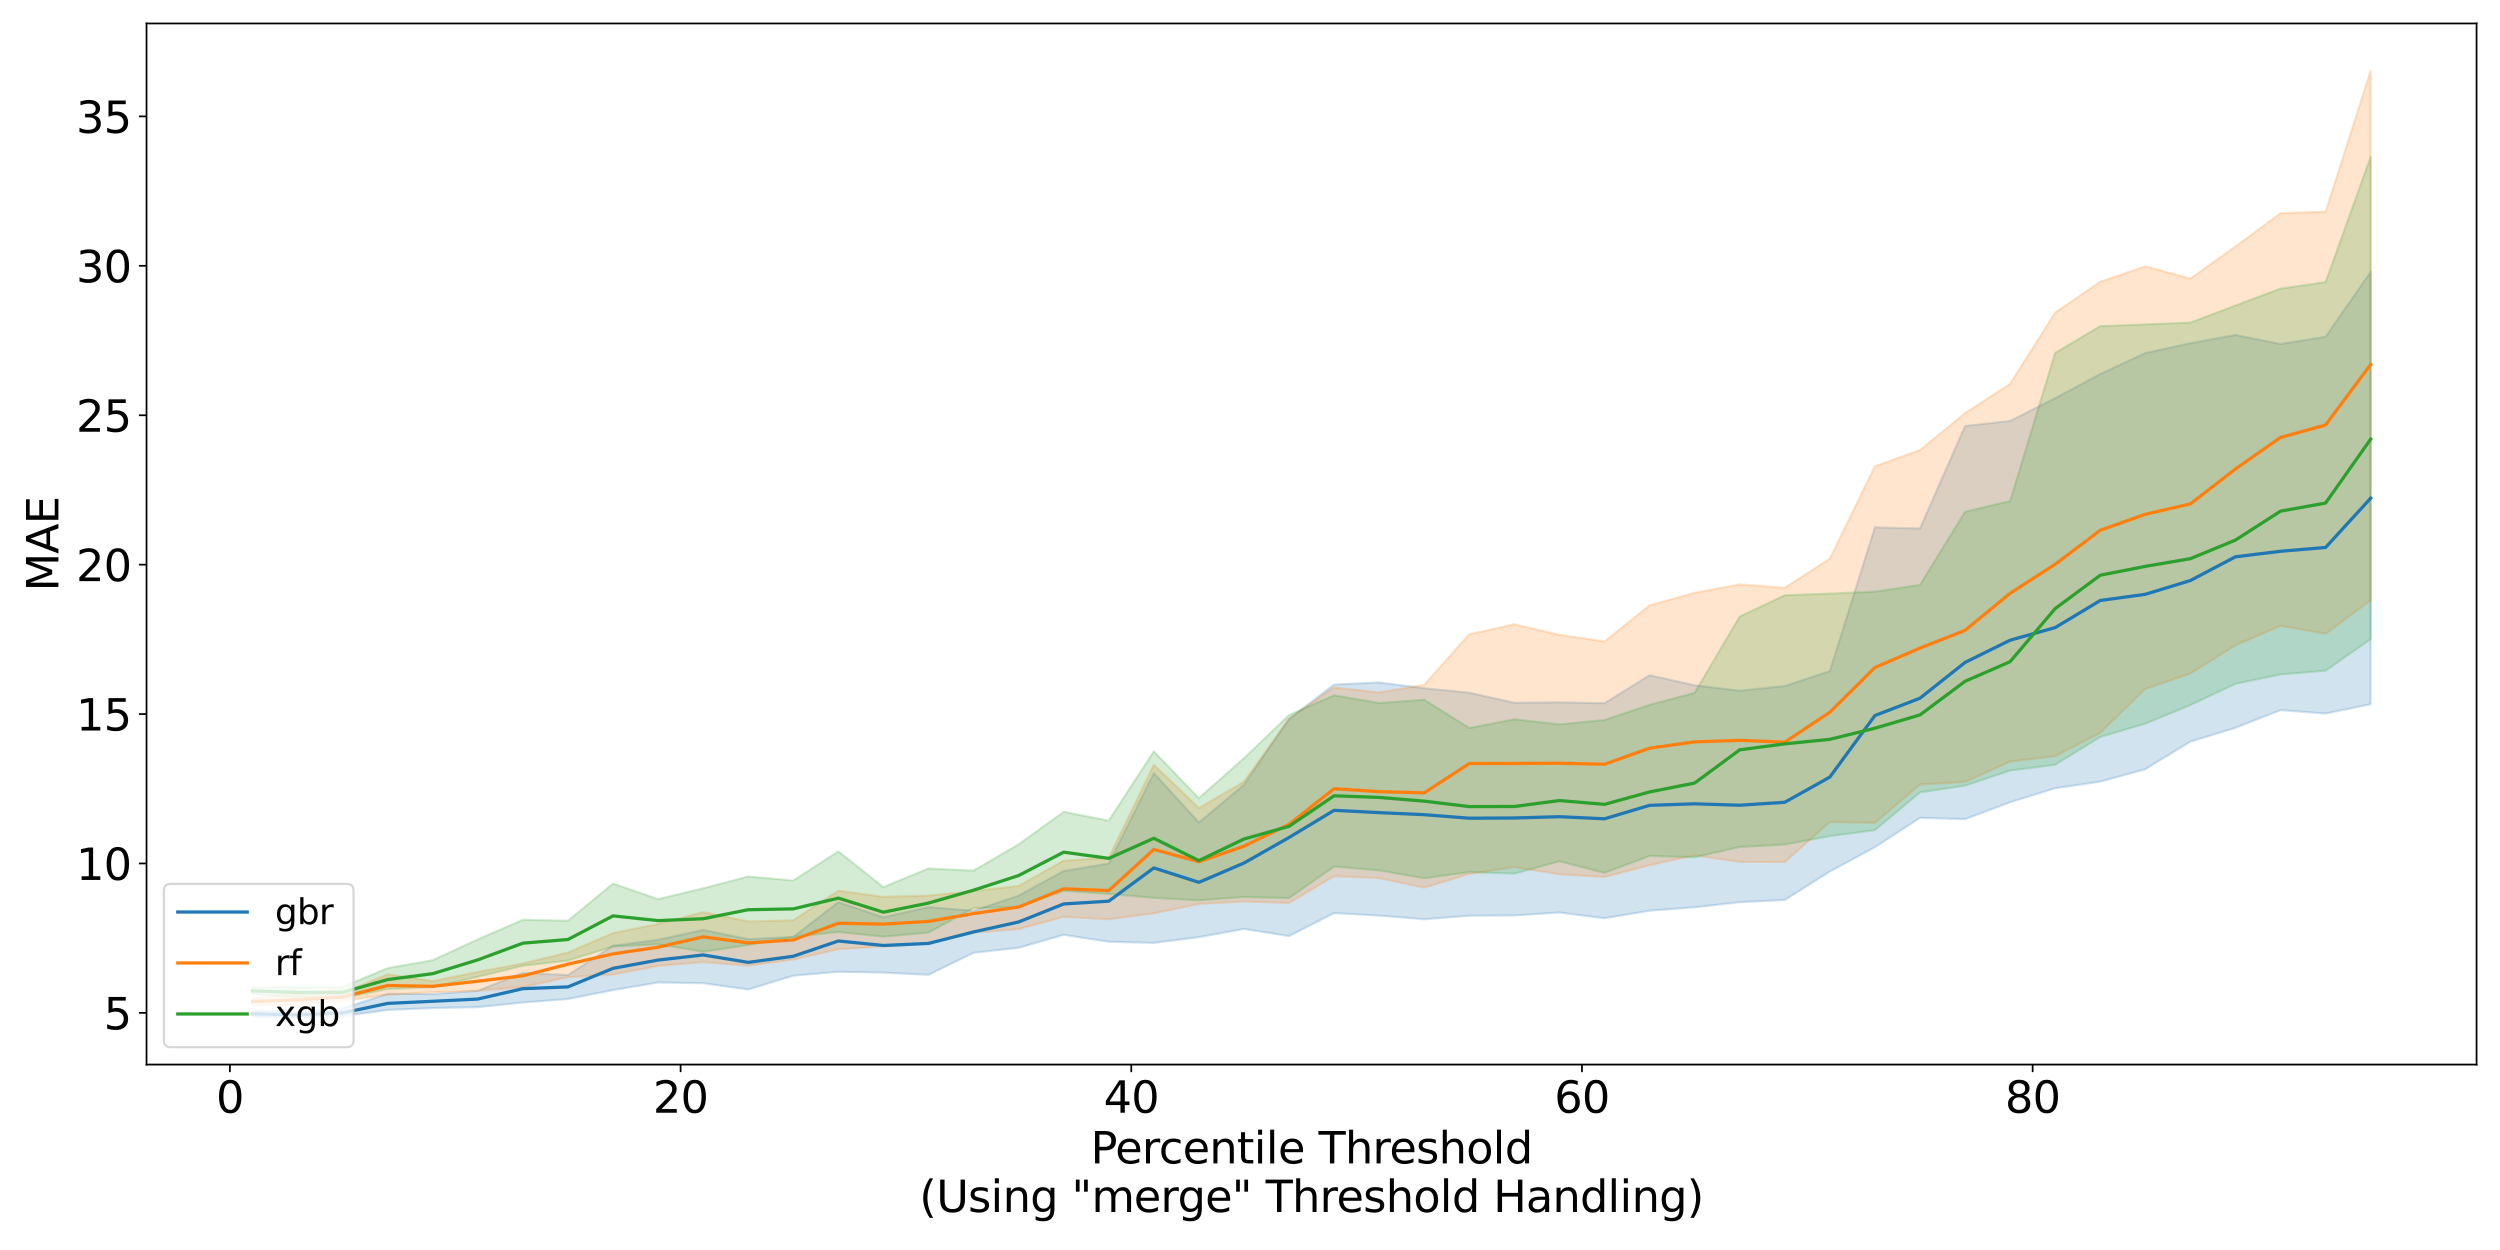 <?xml version="1.0" encoding="utf-8" standalone="no"?>
<!DOCTYPE svg PUBLIC "-//W3C//DTD SVG 1.1//EN"
  "http://www.w3.org/Graphics/SVG/1.1/DTD/svg11.dtd">
<svg xmlns:xlink="http://www.w3.org/1999/xlink" width="1152pt" height="576pt" viewBox="0 0 1152 576" xmlns="http://www.w3.org/2000/svg" version="1.1">
 <defs>
  <style type="text/css">*{stroke-linejoin: round; stroke-linecap: butt}</style>
 </defs>
 <g id="figure_1">
  <g id="patch_1">
   <path d="M 0 576 
L 1152 576 
L 1152 0 
L 0 0 
z
" style="fill: #ffffff"/>
  </g>
  <g id="axes_1">
   <g id="patch_2">
    <path d="M 67.52 490.552 
L 1141.2 490.552 
L 1141.2 10.8 
L 67.52 10.8 
z
" style="fill: #ffffff"/>
   </g>
   <g id="PolyCollection_1">
    <defs>
     <path id="m7e7e464f3b" d="M 116.324 -110.336 
L 116.324 -107.37 
L 137.091 -107.255 
L 157.859 -107.768 
L 178.626 -110.607 
L 199.394 -111.495 
L 220.161 -111.912 
L 240.929 -114.046 
L 261.696 -115.66 
L 282.464 -119.756 
L 303.231 -123.279 
L 323.999 -122.93 
L 344.766 -120.041 
L 365.534 -126.379 
L 386.301 -128.212 
L 407.069 -127.812 
L 427.836 -126.796 
L 448.604 -136.958 
L 469.371 -139.257 
L 490.139 -145.224 
L 510.906 -142.054 
L 531.674 -141.509 
L 552.441 -144.153 
L 573.209 -147.945 
L 593.976 -144.65 
L 614.744 -155.262 
L 635.511 -154.095 
L 656.279 -152.396 
L 677.046 -154.049 
L 697.814 -154.153 
L 718.581 -155.523 
L 739.349 -152.861 
L 760.116 -156.343 
L 780.884 -157.94 
L 801.651 -160.27 
L 822.419 -161.299 
L 843.186 -174.396 
L 863.954 -185.607 
L 884.721 -199.136 
L 905.489 -198.54 
L 926.256 -206.337 
L 947.024 -212.783 
L 967.791 -215.817 
L 988.559 -221.559 
L 1009.326 -234.264 
L 1030.094 -240.623 
L 1050.861 -248.782 
L 1071.629 -247.198 
L 1092.396 -251.509 
L 1092.396 -450.745 
L 1092.396 -450.745 
L 1071.629 -420.853 
L 1050.861 -417.497 
L 1030.094 -421.651 
L 1009.326 -417.878 
L 988.559 -413.337 
L 967.791 -403.663 
L 947.024 -392.546 
L 926.256 -382.043 
L 905.489 -379.7 
L 884.721 -332.48 
L 863.954 -332.983 
L 843.186 -266.785 
L 822.419 -259.896 
L 801.651 -257.729 
L 780.884 -260.215 
L 760.116 -264.839 
L 739.349 -251.96 
L 718.581 -252.349 
L 697.814 -252.154 
L 677.046 -256.792 
L 656.279 -258.877 
L 635.511 -261.519 
L 614.744 -260.552 
L 593.976 -244.705 
L 573.209 -214.362 
L 552.441 -197.031 
L 531.674 -219.803 
L 510.906 -178.085 
L 490.139 -174.67 
L 469.371 -163.312 
L 448.604 -156.312 
L 427.836 -158.022 
L 407.069 -153.321 
L 386.301 -160.257 
L 365.534 -144.287 
L 344.766 -143.277 
L 323.999 -147.517 
L 303.231 -142.963 
L 282.464 -140.216 
L 261.696 -126.688 
L 240.929 -127.728 
L 220.161 -119.442 
L 199.394 -117.918 
L 178.626 -118.067 
L 157.859 -111.26 
L 137.091 -109.626 
L 116.324 -110.336 
z
" style="stroke: #1f77b4; stroke-opacity: 0.2"/>
    </defs>
    <g clip-path="url(#p224169be4b)">
     <use xlink:href="#m7e7e464f3b" x="0" y="576" style="fill: #1f77b4; fill-opacity: 0.2; stroke: #1f77b4; stroke-opacity: 0.2"/>
    </g>
   </g>
   <g id="PolyCollection_2">
    <defs>
     <path id="ma7b0abc1fa" d="M 116.324 -115.895 
L 116.324 -112.847 
L 137.091 -113.059 
L 157.859 -114.788 
L 178.626 -117.631 
L 199.394 -118.782 
L 220.161 -119.423 
L 240.929 -121.133 
L 261.696 -125.694 
L 282.464 -126.913 
L 303.231 -130.902 
L 323.999 -132.639 
L 344.766 -130.986 
L 365.534 -133.837 
L 386.301 -138.602 
L 407.069 -139.83 
L 427.836 -141.324 
L 448.604 -146.165 
L 469.371 -147.846 
L 490.139 -153.516 
L 510.906 -152.375 
L 531.674 -155.151 
L 552.441 -159.434 
L 573.209 -160.578 
L 593.976 -159.876 
L 614.744 -172.244 
L 635.511 -171.34 
L 656.279 -166.969 
L 677.046 -173.287 
L 697.814 -176.415 
L 718.581 -173.119 
L 739.349 -171.881 
L 760.116 -177.344 
L 780.884 -181.83 
L 801.651 -178.868 
L 822.419 -178.747 
L 843.186 -197.25 
L 863.954 -196.823 
L 884.721 -214.51 
L 905.489 -215.696 
L 926.256 -225.08 
L 947.024 -227.56 
L 967.791 -238.341 
L 988.559 -258.505 
L 1009.326 -265.666 
L 1030.094 -278.612 
L 1050.861 -287.614 
L 1071.629 -283.937 
L 1092.396 -299.37 
L 1092.396 -543.393 
L 1092.396 -543.393 
L 1071.629 -478.445 
L 1050.861 -477.764 
L 1030.094 -462.398 
L 1009.326 -447.589 
L 988.559 -453.254 
L 967.791 -446.179 
L 947.024 -431.974 
L 926.256 -399.141 
L 905.489 -385.616 
L 884.721 -368.642 
L 863.954 -361.148 
L 843.186 -318.549 
L 822.419 -305.163 
L 801.651 -306.708 
L 780.884 -302.841 
L 760.116 -297.046 
L 739.349 -280.422 
L 718.581 -283.45 
L 697.814 -288.359 
L 677.046 -283.709 
L 656.279 -260.443 
L 635.511 -256.892 
L 614.744 -259.233 
L 593.976 -244.761 
L 573.209 -215.764 
L 552.441 -203.678 
L 531.674 -223.564 
L 510.906 -180.706 
L 490.139 -179.391 
L 469.371 -167.76 
L 448.604 -165.399 
L 427.836 -163.315 
L 407.069 -162.729 
L 386.301 -165.553 
L 365.534 -151.922 
L 344.766 -151.374 
L 323.999 -155.688 
L 303.231 -150.222 
L 282.464 -146.047 
L 261.696 -137.073 
L 240.929 -132.052 
L 220.161 -128.117 
L 199.394 -123.902 
L 178.626 -127.038 
L 157.859 -118.452 
L 137.091 -118.138 
L 116.324 -115.895 
z
" style="stroke: #ff7f0e; stroke-opacity: 0.2"/>
    </defs>
    <g clip-path="url(#p224169be4b)">
     <use xlink:href="#ma7b0abc1fa" x="0" y="576" style="fill: #ff7f0e; fill-opacity: 0.2; stroke: #ff7f0e; stroke-opacity: 0.2"/>
    </g>
   </g>
   <g id="PolyCollection_3">
    <defs>
     <path id="m2172e01739" d="M 116.324 -120.93 
L 116.324 -117.914 
L 137.091 -116.32 
L 157.859 -116.052 
L 178.626 -120.226 
L 199.394 -121.129 
L 220.161 -125.888 
L 240.929 -130.983 
L 261.696 -133.374 
L 282.464 -139.822 
L 303.231 -140.886 
L 323.999 -137.415 
L 344.766 -140.527 
L 365.534 -144.279 
L 386.301 -146.535 
L 407.069 -144.385 
L 427.836 -146.278 
L 448.604 -157.579 
L 469.371 -158.054 
L 490.139 -165.489 
L 510.906 -164.07 
L 531.674 -162.262 
L 552.441 -161.127 
L 573.209 -162.648 
L 593.976 -162.143 
L 614.744 -176.663 
L 635.511 -174.923 
L 656.279 -171.274 
L 677.046 -174.146 
L 697.814 -173.432 
L 718.581 -179.135 
L 739.349 -173.778 
L 760.116 -181.552 
L 780.884 -180.969 
L 801.651 -185.71 
L 822.419 -186.82 
L 843.186 -190.719 
L 863.954 -193.464 
L 884.721 -210.85 
L 905.489 -213.966 
L 926.256 -220.928 
L 947.024 -223.609 
L 967.791 -236.387 
L 988.559 -242.541 
L 1009.326 -251.097 
L 1030.094 -260.904 
L 1050.861 -265.213 
L 1071.629 -266.939 
L 1092.396 -281.496 
L 1092.396 -503.713 
L 1092.396 -503.713 
L 1071.629 -446.004 
L 1050.861 -443.012 
L 1030.094 -435.237 
L 1009.326 -427.339 
L 988.559 -426.495 
L 967.791 -425.713 
L 947.024 -413.403 
L 926.256 -345.137 
L 905.489 -340.186 
L 884.721 -306.505 
L 863.954 -303.352 
L 843.186 -302.476 
L 822.419 -301.706 
L 801.651 -291.9 
L 780.884 -256.744 
L 760.116 -251.216 
L 739.349 -244.234 
L 718.581 -242.205 
L 697.814 -244.551 
L 677.046 -240.522 
L 656.279 -253.554 
L 635.511 -252.042 
L 614.744 -255.626 
L 593.976 -246.506 
L 573.209 -226.611 
L 552.441 -208.217 
L 531.674 -229.754 
L 510.906 -197.842 
L 490.139 -201.902 
L 469.371 -186.92 
L 448.604 -174.815 
L 427.836 -175.806 
L 407.069 -167.208 
L 386.301 -183.681 
L 365.534 -170.254 
L 344.766 -172.109 
L 323.999 -166.648 
L 303.231 -161.678 
L 282.464 -168.848 
L 261.696 -151.706 
L 240.929 -152.174 
L 220.161 -143.134 
L 199.394 -133.56 
L 178.626 -129.909 
L 157.859 -121.155 
L 137.091 -121.267 
L 116.324 -120.93 
z
" style="stroke: #2ca02c; stroke-opacity: 0.2"/>
    </defs>
    <g clip-path="url(#p224169be4b)">
     <use xlink:href="#m2172e01739" x="0" y="576" style="fill: #2ca02c; fill-opacity: 0.2; stroke: #2ca02c; stroke-opacity: 0.2"/>
    </g>
   </g>
   <g id="matplotlib.axis_1">
    <g id="xtick_1">
     <g id="line2d_1">
      <defs>
       <path id="mec49c72d6a" d="M 0 0 
L 0 3.5 
" style="stroke: #000000; stroke-width: 0.8"/>
      </defs>
      <g>
       <use xlink:href="#mec49c72d6a" x="105.94" y="490.552" style="stroke: #000000; stroke-width: 0.8"/>
      </g>
     </g>
     <g id="text_1">
      <!-- 0 -->
      <g transform="translate(99.577 512.749) scale(0.2 -0.2)">
       <defs>
        <path id="DejaVuSans-30" d="M 2034 4250 
Q 1547 4250 1301 3770 
Q 1056 3291 1056 2328 
Q 1056 1369 1301 889 
Q 1547 409 2034 409 
Q 2525 409 2770 889 
Q 3016 1369 3016 2328 
Q 3016 3291 2770 3770 
Q 2525 4250 2034 4250 
z
M 2034 4750 
Q 2819 4750 3233 4129 
Q 3647 3509 3647 2328 
Q 3647 1150 3233 529 
Q 2819 -91 2034 -91 
Q 1250 -91 836 529 
Q 422 1150 422 2328 
Q 422 3509 836 4129 
Q 1250 4750 2034 4750 
z
" transform="scale(0.016)"/>
       </defs>
       <use xlink:href="#DejaVuSans-30"/>
      </g>
     </g>
    </g>
    <g id="xtick_2">
     <g id="line2d_2">
      <g>
       <use xlink:href="#mec49c72d6a" x="313.615" y="490.552" style="stroke: #000000; stroke-width: 0.8"/>
      </g>
     </g>
     <g id="text_2">
      <!-- 20 -->
      <g transform="translate(300.89 512.749) scale(0.2 -0.2)">
       <defs>
        <path id="DejaVuSans-32" d="M 1228 531 
L 3431 531 
L 3431 0 
L 469 0 
L 469 531 
Q 828 903 1448 1529 
Q 2069 2156 2228 2338 
Q 2531 2678 2651 2914 
Q 2772 3150 2772 3378 
Q 2772 3750 2511 3984 
Q 2250 4219 1831 4219 
Q 1534 4219 1204 4116 
Q 875 4013 500 3803 
L 500 4441 
Q 881 4594 1212 4672 
Q 1544 4750 1819 4750 
Q 2544 4750 2975 4387 
Q 3406 4025 3406 3419 
Q 3406 3131 3298 2873 
Q 3191 2616 2906 2266 
Q 2828 2175 2409 1742 
Q 1991 1309 1228 531 
z
" transform="scale(0.016)"/>
       </defs>
       <use xlink:href="#DejaVuSans-32"/>
       <use xlink:href="#DejaVuSans-30" x="63.623"/>
      </g>
     </g>
    </g>
    <g id="xtick_3">
     <g id="line2d_3">
      <g>
       <use xlink:href="#mec49c72d6a" x="521.29" y="490.552" style="stroke: #000000; stroke-width: 0.8"/>
      </g>
     </g>
     <g id="text_3">
      <!-- 40 -->
      <g transform="translate(508.565 512.749) scale(0.2 -0.2)">
       <defs>
        <path id="DejaVuSans-34" d="M 2419 4116 
L 825 1625 
L 2419 1625 
L 2419 4116 
z
M 2253 4666 
L 3047 4666 
L 3047 1625 
L 3713 1625 
L 3713 1100 
L 3047 1100 
L 3047 0 
L 2419 0 
L 2419 1100 
L 313 1100 
L 313 1709 
L 2253 4666 
z
" transform="scale(0.016)"/>
       </defs>
       <use xlink:href="#DejaVuSans-34"/>
       <use xlink:href="#DejaVuSans-30" x="63.623"/>
      </g>
     </g>
    </g>
    <g id="xtick_4">
     <g id="line2d_4">
      <g>
       <use xlink:href="#mec49c72d6a" x="728.965" y="490.552" style="stroke: #000000; stroke-width: 0.8"/>
      </g>
     </g>
     <g id="text_4">
      <!-- 60 -->
      <g transform="translate(716.24 512.749) scale(0.2 -0.2)">
       <defs>
        <path id="DejaVuSans-36" d="M 2113 2584 
Q 1688 2584 1439 2293 
Q 1191 2003 1191 1497 
Q 1191 994 1439 701 
Q 1688 409 2113 409 
Q 2538 409 2786 701 
Q 3034 994 3034 1497 
Q 3034 2003 2786 2293 
Q 2538 2584 2113 2584 
z
M 3366 4563 
L 3366 3988 
Q 3128 4100 2886 4159 
Q 2644 4219 2406 4219 
Q 1781 4219 1451 3797 
Q 1122 3375 1075 2522 
Q 1259 2794 1537 2939 
Q 1816 3084 2150 3084 
Q 2853 3084 3261 2657 
Q 3669 2231 3669 1497 
Q 3669 778 3244 343 
Q 2819 -91 2113 -91 
Q 1303 -91 875 529 
Q 447 1150 447 2328 
Q 447 3434 972 4092 
Q 1497 4750 2381 4750 
Q 2619 4750 2861 4703 
Q 3103 4656 3366 4563 
z
" transform="scale(0.016)"/>
       </defs>
       <use xlink:href="#DejaVuSans-36"/>
       <use xlink:href="#DejaVuSans-30" x="63.623"/>
      </g>
     </g>
    </g>
    <g id="xtick_5">
     <g id="line2d_5">
      <g>
       <use xlink:href="#mec49c72d6a" x="936.64" y="490.552" style="stroke: #000000; stroke-width: 0.8"/>
      </g>
     </g>
     <g id="text_5">
      <!-- 80 -->
      <g transform="translate(923.915 512.749) scale(0.2 -0.2)">
       <defs>
        <path id="DejaVuSans-38" d="M 2034 2216 
Q 1584 2216 1326 1975 
Q 1069 1734 1069 1313 
Q 1069 891 1326 650 
Q 1584 409 2034 409 
Q 2484 409 2743 651 
Q 3003 894 3003 1313 
Q 3003 1734 2745 1975 
Q 2488 2216 2034 2216 
z
M 1403 2484 
Q 997 2584 770 2862 
Q 544 3141 544 3541 
Q 544 4100 942 4425 
Q 1341 4750 2034 4750 
Q 2731 4750 3128 4425 
Q 3525 4100 3525 3541 
Q 3525 3141 3298 2862 
Q 3072 2584 2669 2484 
Q 3125 2378 3379 2068 
Q 3634 1759 3634 1313 
Q 3634 634 3220 271 
Q 2806 -91 2034 -91 
Q 1263 -91 848 271 
Q 434 634 434 1313 
Q 434 1759 690 2068 
Q 947 2378 1403 2484 
z
M 1172 3481 
Q 1172 3119 1398 2916 
Q 1625 2713 2034 2713 
Q 2441 2713 2670 2916 
Q 2900 3119 2900 3481 
Q 2900 3844 2670 4047 
Q 2441 4250 2034 4250 
Q 1625 4250 1398 4047 
Q 1172 3844 1172 3481 
z
" transform="scale(0.016)"/>
       </defs>
       <use xlink:href="#DejaVuSans-38"/>
       <use xlink:href="#DejaVuSans-30" x="63.623"/>
      </g>
     </g>
    </g>
    <g id="text_6">
     <!-- Percentile Threshold -->
     <g transform="translate(502.58 536.105) scale(0.2 -0.2)">
      <defs>
       <path id="DejaVuSans-50" d="M 1259 4147 
L 1259 2394 
L 2053 2394 
Q 2494 2394 2734 2622 
Q 2975 2850 2975 3272 
Q 2975 3691 2734 3919 
Q 2494 4147 2053 4147 
L 1259 4147 
z
M 628 4666 
L 2053 4666 
Q 2838 4666 3239 4311 
Q 3641 3956 3641 3272 
Q 3641 2581 3239 2228 
Q 2838 1875 2053 1875 
L 1259 1875 
L 1259 0 
L 628 0 
L 628 4666 
z
" transform="scale(0.016)"/>
       <path id="DejaVuSans-65" d="M 3597 1894 
L 3597 1613 
L 953 1613 
Q 991 1019 1311 708 
Q 1631 397 2203 397 
Q 2534 397 2845 478 
Q 3156 559 3463 722 
L 3463 178 
Q 3153 47 2828 -22 
Q 2503 -91 2169 -91 
Q 1331 -91 842 396 
Q 353 884 353 1716 
Q 353 2575 817 3079 
Q 1281 3584 2069 3584 
Q 2775 3584 3186 3129 
Q 3597 2675 3597 1894 
z
M 3022 2063 
Q 3016 2534 2758 2815 
Q 2500 3097 2075 3097 
Q 1594 3097 1305 2825 
Q 1016 2553 972 2059 
L 3022 2063 
z
" transform="scale(0.016)"/>
       <path id="DejaVuSans-72" d="M 2631 2963 
Q 2534 3019 2420 3045 
Q 2306 3072 2169 3072 
Q 1681 3072 1420 2755 
Q 1159 2438 1159 1844 
L 1159 0 
L 581 0 
L 581 3500 
L 1159 3500 
L 1159 2956 
Q 1341 3275 1631 3429 
Q 1922 3584 2338 3584 
Q 2397 3584 2469 3576 
Q 2541 3569 2628 3553 
L 2631 2963 
z
" transform="scale(0.016)"/>
       <path id="DejaVuSans-63" d="M 3122 3366 
L 3122 2828 
Q 2878 2963 2633 3030 
Q 2388 3097 2138 3097 
Q 1578 3097 1268 2742 
Q 959 2388 959 1747 
Q 959 1106 1268 751 
Q 1578 397 2138 397 
Q 2388 397 2633 464 
Q 2878 531 3122 666 
L 3122 134 
Q 2881 22 2623 -34 
Q 2366 -91 2075 -91 
Q 1284 -91 818 406 
Q 353 903 353 1747 
Q 353 2603 823 3093 
Q 1294 3584 2113 3584 
Q 2378 3584 2631 3529 
Q 2884 3475 3122 3366 
z
" transform="scale(0.016)"/>
       <path id="DejaVuSans-6e" d="M 3513 2113 
L 3513 0 
L 2938 0 
L 2938 2094 
Q 2938 2591 2744 2837 
Q 2550 3084 2163 3084 
Q 1697 3084 1428 2787 
Q 1159 2491 1159 1978 
L 1159 0 
L 581 0 
L 581 3500 
L 1159 3500 
L 1159 2956 
Q 1366 3272 1645 3428 
Q 1925 3584 2291 3584 
Q 2894 3584 3203 3211 
Q 3513 2838 3513 2113 
z
" transform="scale(0.016)"/>
       <path id="DejaVuSans-74" d="M 1172 4494 
L 1172 3500 
L 2356 3500 
L 2356 3053 
L 1172 3053 
L 1172 1153 
Q 1172 725 1289 603 
Q 1406 481 1766 481 
L 2356 481 
L 2356 0 
L 1766 0 
Q 1100 0 847 248 
Q 594 497 594 1153 
L 594 3053 
L 172 3053 
L 172 3500 
L 594 3500 
L 594 4494 
L 1172 4494 
z
" transform="scale(0.016)"/>
       <path id="DejaVuSans-69" d="M 603 3500 
L 1178 3500 
L 1178 0 
L 603 0 
L 603 3500 
z
M 603 4863 
L 1178 4863 
L 1178 4134 
L 603 4134 
L 603 4863 
z
" transform="scale(0.016)"/>
       <path id="DejaVuSans-6c" d="M 603 4863 
L 1178 4863 
L 1178 0 
L 603 0 
L 603 4863 
z
" transform="scale(0.016)"/>
       <path id="DejaVuSans-20" transform="scale(0.016)"/>
       <path id="DejaVuSans-54" d="M -19 4666 
L 3928 4666 
L 3928 4134 
L 2272 4134 
L 2272 0 
L 1638 0 
L 1638 4134 
L -19 4134 
L -19 4666 
z
" transform="scale(0.016)"/>
       <path id="DejaVuSans-68" d="M 3513 2113 
L 3513 0 
L 2938 0 
L 2938 2094 
Q 2938 2591 2744 2837 
Q 2550 3084 2163 3084 
Q 1697 3084 1428 2787 
Q 1159 2491 1159 1978 
L 1159 0 
L 581 0 
L 581 4863 
L 1159 4863 
L 1159 2956 
Q 1366 3272 1645 3428 
Q 1925 3584 2291 3584 
Q 2894 3584 3203 3211 
Q 3513 2838 3513 2113 
z
" transform="scale(0.016)"/>
       <path id="DejaVuSans-73" d="M 2834 3397 
L 2834 2853 
Q 2591 2978 2328 3040 
Q 2066 3103 1784 3103 
Q 1356 3103 1142 2972 
Q 928 2841 928 2578 
Q 928 2378 1081 2264 
Q 1234 2150 1697 2047 
L 1894 2003 
Q 2506 1872 2764 1633 
Q 3022 1394 3022 966 
Q 3022 478 2636 193 
Q 2250 -91 1575 -91 
Q 1294 -91 989 -36 
Q 684 19 347 128 
L 347 722 
Q 666 556 975 473 
Q 1284 391 1588 391 
Q 1994 391 2212 530 
Q 2431 669 2431 922 
Q 2431 1156 2273 1281 
Q 2116 1406 1581 1522 
L 1381 1569 
Q 847 1681 609 1914 
Q 372 2147 372 2553 
Q 372 3047 722 3315 
Q 1072 3584 1716 3584 
Q 2034 3584 2315 3537 
Q 2597 3491 2834 3397 
z
" transform="scale(0.016)"/>
       <path id="DejaVuSans-6f" d="M 1959 3097 
Q 1497 3097 1228 2736 
Q 959 2375 959 1747 
Q 959 1119 1226 758 
Q 1494 397 1959 397 
Q 2419 397 2687 759 
Q 2956 1122 2956 1747 
Q 2956 2369 2687 2733 
Q 2419 3097 1959 3097 
z
M 1959 3584 
Q 2709 3584 3137 3096 
Q 3566 2609 3566 1747 
Q 3566 888 3137 398 
Q 2709 -91 1959 -91 
Q 1206 -91 779 398 
Q 353 888 353 1747 
Q 353 2609 779 3096 
Q 1206 3584 1959 3584 
z
" transform="scale(0.016)"/>
       <path id="DejaVuSans-64" d="M 2906 2969 
L 2906 4863 
L 3481 4863 
L 3481 0 
L 2906 0 
L 2906 525 
Q 2725 213 2448 61 
Q 2172 -91 1784 -91 
Q 1150 -91 751 415 
Q 353 922 353 1747 
Q 353 2572 751 3078 
Q 1150 3584 1784 3584 
Q 2172 3584 2448 3432 
Q 2725 3281 2906 2969 
z
M 947 1747 
Q 947 1113 1208 752 
Q 1469 391 1925 391 
Q 2381 391 2643 752 
Q 2906 1113 2906 1747 
Q 2906 2381 2643 2742 
Q 2381 3103 1925 3103 
Q 1469 3103 1208 2742 
Q 947 2381 947 1747 
z
" transform="scale(0.016)"/>
      </defs>
      <use xlink:href="#DejaVuSans-50"/>
      <use xlink:href="#DejaVuSans-65" x="56.678"/>
      <use xlink:href="#DejaVuSans-72" x="118.201"/>
      <use xlink:href="#DejaVuSans-63" x="157.064"/>
      <use xlink:href="#DejaVuSans-65" x="212.045"/>
      <use xlink:href="#DejaVuSans-6e" x="273.568"/>
      <use xlink:href="#DejaVuSans-74" x="336.947"/>
      <use xlink:href="#DejaVuSans-69" x="376.156"/>
      <use xlink:href="#DejaVuSans-6c" x="403.939"/>
      <use xlink:href="#DejaVuSans-65" x="431.723"/>
      <use xlink:href="#DejaVuSans-20" x="493.246"/>
      <use xlink:href="#DejaVuSans-54" x="525.033"/>
      <use xlink:href="#DejaVuSans-68" x="586.117"/>
      <use xlink:href="#DejaVuSans-72" x="649.496"/>
      <use xlink:href="#DejaVuSans-65" x="688.359"/>
      <use xlink:href="#DejaVuSans-73" x="749.883"/>
      <use xlink:href="#DejaVuSans-68" x="801.982"/>
      <use xlink:href="#DejaVuSans-6f" x="865.361"/>
      <use xlink:href="#DejaVuSans-6c" x="926.543"/>
      <use xlink:href="#DejaVuSans-64" x="954.326"/>
     </g>
     <!-- (Using "merge" Threshold Handling) -->
     <g transform="translate(423.646 558.501) scale(0.2 -0.2)">
      <defs>
       <path id="DejaVuSans-28" d="M 1984 4856 
Q 1566 4138 1362 3434 
Q 1159 2731 1159 2009 
Q 1159 1288 1364 580 
Q 1569 -128 1984 -844 
L 1484 -844 
Q 1016 -109 783 600 
Q 550 1309 550 2009 
Q 550 2706 781 3412 
Q 1013 4119 1484 4856 
L 1984 4856 
z
" transform="scale(0.016)"/>
       <path id="DejaVuSans-55" d="M 556 4666 
L 1191 4666 
L 1191 1831 
Q 1191 1081 1462 751 
Q 1734 422 2344 422 
Q 2950 422 3222 751 
Q 3494 1081 3494 1831 
L 3494 4666 
L 4128 4666 
L 4128 1753 
Q 4128 841 3676 375 
Q 3225 -91 2344 -91 
Q 1459 -91 1007 375 
Q 556 841 556 1753 
L 556 4666 
z
" transform="scale(0.016)"/>
       <path id="DejaVuSans-67" d="M 2906 1791 
Q 2906 2416 2648 2759 
Q 2391 3103 1925 3103 
Q 1463 3103 1205 2759 
Q 947 2416 947 1791 
Q 947 1169 1205 825 
Q 1463 481 1925 481 
Q 2391 481 2648 825 
Q 2906 1169 2906 1791 
z
M 3481 434 
Q 3481 -459 3084 -895 
Q 2688 -1331 1869 -1331 
Q 1566 -1331 1297 -1286 
Q 1028 -1241 775 -1147 
L 775 -588 
Q 1028 -725 1275 -790 
Q 1522 -856 1778 -856 
Q 2344 -856 2625 -561 
Q 2906 -266 2906 331 
L 2906 616 
Q 2728 306 2450 153 
Q 2172 0 1784 0 
Q 1141 0 747 490 
Q 353 981 353 1791 
Q 353 2603 747 3093 
Q 1141 3584 1784 3584 
Q 2172 3584 2450 3431 
Q 2728 3278 2906 2969 
L 2906 3500 
L 3481 3500 
L 3481 434 
z
" transform="scale(0.016)"/>
       <path id="DejaVuSans-22" d="M 1147 4666 
L 1147 2931 
L 616 2931 
L 616 4666 
L 1147 4666 
z
M 2328 4666 
L 2328 2931 
L 1797 2931 
L 1797 4666 
L 2328 4666 
z
" transform="scale(0.016)"/>
       <path id="DejaVuSans-6d" d="M 3328 2828 
Q 3544 3216 3844 3400 
Q 4144 3584 4550 3584 
Q 5097 3584 5394 3201 
Q 5691 2819 5691 2113 
L 5691 0 
L 5113 0 
L 5113 2094 
Q 5113 2597 4934 2840 
Q 4756 3084 4391 3084 
Q 3944 3084 3684 2787 
Q 3425 2491 3425 1978 
L 3425 0 
L 2847 0 
L 2847 2094 
Q 2847 2600 2669 2842 
Q 2491 3084 2119 3084 
Q 1678 3084 1418 2786 
Q 1159 2488 1159 1978 
L 1159 0 
L 581 0 
L 581 3500 
L 1159 3500 
L 1159 2956 
Q 1356 3278 1631 3431 
Q 1906 3584 2284 3584 
Q 2666 3584 2933 3390 
Q 3200 3197 3328 2828 
z
" transform="scale(0.016)"/>
       <path id="DejaVuSans-48" d="M 628 4666 
L 1259 4666 
L 1259 2753 
L 3553 2753 
L 3553 4666 
L 4184 4666 
L 4184 0 
L 3553 0 
L 3553 2222 
L 1259 2222 
L 1259 0 
L 628 0 
L 628 4666 
z
" transform="scale(0.016)"/>
       <path id="DejaVuSans-61" d="M 2194 1759 
Q 1497 1759 1228 1600 
Q 959 1441 959 1056 
Q 959 750 1161 570 
Q 1363 391 1709 391 
Q 2188 391 2477 730 
Q 2766 1069 2766 1631 
L 2766 1759 
L 2194 1759 
z
M 3341 1997 
L 3341 0 
L 2766 0 
L 2766 531 
Q 2569 213 2275 61 
Q 1981 -91 1556 -91 
Q 1019 -91 701 211 
Q 384 513 384 1019 
Q 384 1609 779 1909 
Q 1175 2209 1959 2209 
L 2766 2209 
L 2766 2266 
Q 2766 2663 2505 2880 
Q 2244 3097 1772 3097 
Q 1472 3097 1187 3025 
Q 903 2953 641 2809 
L 641 3341 
Q 956 3463 1253 3523 
Q 1550 3584 1831 3584 
Q 2591 3584 2966 3190 
Q 3341 2797 3341 1997 
z
" transform="scale(0.016)"/>
       <path id="DejaVuSans-29" d="M 513 4856 
L 1013 4856 
Q 1481 4119 1714 3412 
Q 1947 2706 1947 2009 
Q 1947 1309 1714 600 
Q 1481 -109 1013 -844 
L 513 -844 
Q 928 -128 1133 580 
Q 1338 1288 1338 2009 
Q 1338 2731 1133 3434 
Q 928 4138 513 4856 
z
" transform="scale(0.016)"/>
      </defs>
      <use xlink:href="#DejaVuSans-28"/>
      <use xlink:href="#DejaVuSans-55" x="39.014"/>
      <use xlink:href="#DejaVuSans-73" x="112.207"/>
      <use xlink:href="#DejaVuSans-69" x="164.307"/>
      <use xlink:href="#DejaVuSans-6e" x="192.09"/>
      <use xlink:href="#DejaVuSans-67" x="255.469"/>
      <use xlink:href="#DejaVuSans-20" x="318.945"/>
      <use xlink:href="#DejaVuSans-22" x="350.732"/>
      <use xlink:href="#DejaVuSans-6d" x="396.729"/>
      <use xlink:href="#DejaVuSans-65" x="494.141"/>
      <use xlink:href="#DejaVuSans-72" x="555.664"/>
      <use xlink:href="#DejaVuSans-67" x="595.027"/>
      <use xlink:href="#DejaVuSans-65" x="658.504"/>
      <use xlink:href="#DejaVuSans-22" x="720.027"/>
      <use xlink:href="#DejaVuSans-20" x="766.023"/>
      <use xlink:href="#DejaVuSans-54" x="797.811"/>
      <use xlink:href="#DejaVuSans-68" x="858.895"/>
      <use xlink:href="#DejaVuSans-72" x="922.273"/>
      <use xlink:href="#DejaVuSans-65" x="961.137"/>
      <use xlink:href="#DejaVuSans-73" x="1022.66"/>
      <use xlink:href="#DejaVuSans-68" x="1074.76"/>
      <use xlink:href="#DejaVuSans-6f" x="1138.139"/>
      <use xlink:href="#DejaVuSans-6c" x="1199.32"/>
      <use xlink:href="#DejaVuSans-64" x="1227.104"/>
      <use xlink:href="#DejaVuSans-20" x="1290.58"/>
      <use xlink:href="#DejaVuSans-48" x="1322.367"/>
      <use xlink:href="#DejaVuSans-61" x="1397.562"/>
      <use xlink:href="#DejaVuSans-6e" x="1458.842"/>
      <use xlink:href="#DejaVuSans-64" x="1522.221"/>
      <use xlink:href="#DejaVuSans-6c" x="1585.697"/>
      <use xlink:href="#DejaVuSans-69" x="1613.48"/>
      <use xlink:href="#DejaVuSans-6e" x="1641.264"/>
      <use xlink:href="#DejaVuSans-67" x="1704.643"/>
      <use xlink:href="#DejaVuSans-29" x="1768.119"/>
     </g>
    </g>
   </g>
   <g id="matplotlib.axis_2">
    <g id="ytick_1">
     <g id="line2d_6">
      <defs>
       <path id="mec1d43e00e" d="M 0 0 
L -3.5 0 
" style="stroke: #000000; stroke-width: 0.8"/>
      </defs>
      <g>
       <use xlink:href="#mec1d43e00e" x="67.52" y="466.722" style="stroke: #000000; stroke-width: 0.8"/>
      </g>
     </g>
     <g id="text_7">
      <!-- 5 -->
      <g transform="translate(47.795 474.32) scale(0.2 -0.2)">
       <defs>
        <path id="DejaVuSans-35" d="M 691 4666 
L 3169 4666 
L 3169 4134 
L 1269 4134 
L 1269 2991 
Q 1406 3038 1543 3061 
Q 1681 3084 1819 3084 
Q 2600 3084 3056 2656 
Q 3513 2228 3513 1497 
Q 3513 744 3044 326 
Q 2575 -91 1722 -91 
Q 1428 -91 1123 -41 
Q 819 9 494 109 
L 494 744 
Q 775 591 1075 516 
Q 1375 441 1709 441 
Q 2250 441 2565 725 
Q 2881 1009 2881 1497 
Q 2881 1984 2565 2268 
Q 2250 2553 1709 2553 
Q 1456 2553 1204 2497 
Q 953 2441 691 2322 
L 691 4666 
z
" transform="scale(0.016)"/>
       </defs>
       <use xlink:href="#DejaVuSans-35"/>
      </g>
     </g>
    </g>
    <g id="ytick_2">
     <g id="line2d_7">
      <g>
       <use xlink:href="#mec1d43e00e" x="67.52" y="397.877" style="stroke: #000000; stroke-width: 0.8"/>
      </g>
     </g>
     <g id="text_8">
      <!-- 10 -->
      <g transform="translate(35.07 405.475) scale(0.2 -0.2)">
       <defs>
        <path id="DejaVuSans-31" d="M 794 531 
L 1825 531 
L 1825 4091 
L 703 3866 
L 703 4441 
L 1819 4666 
L 2450 4666 
L 2450 531 
L 3481 531 
L 3481 0 
L 794 0 
L 794 531 
z
" transform="scale(0.016)"/>
       </defs>
       <use xlink:href="#DejaVuSans-31"/>
       <use xlink:href="#DejaVuSans-30" x="63.623"/>
      </g>
     </g>
    </g>
    <g id="ytick_3">
     <g id="line2d_8">
      <g>
       <use xlink:href="#mec1d43e00e" x="67.52" y="329.032" style="stroke: #000000; stroke-width: 0.8"/>
      </g>
     </g>
     <g id="text_9">
      <!-- 15 -->
      <g transform="translate(35.07 336.63) scale(0.2 -0.2)">
       <use xlink:href="#DejaVuSans-31"/>
       <use xlink:href="#DejaVuSans-35" x="63.623"/>
      </g>
     </g>
    </g>
    <g id="ytick_4">
     <g id="line2d_9">
      <g>
       <use xlink:href="#mec1d43e00e" x="67.52" y="260.186" style="stroke: #000000; stroke-width: 0.8"/>
      </g>
     </g>
     <g id="text_10">
      <!-- 20 -->
      <g transform="translate(35.07 267.785) scale(0.2 -0.2)">
       <use xlink:href="#DejaVuSans-32"/>
       <use xlink:href="#DejaVuSans-30" x="63.623"/>
      </g>
     </g>
    </g>
    <g id="ytick_5">
     <g id="line2d_10">
      <g>
       <use xlink:href="#mec1d43e00e" x="67.52" y="191.341" style="stroke: #000000; stroke-width: 0.8"/>
      </g>
     </g>
     <g id="text_11">
      <!-- 25 -->
      <g transform="translate(35.07 198.94) scale(0.2 -0.2)">
       <use xlink:href="#DejaVuSans-32"/>
       <use xlink:href="#DejaVuSans-35" x="63.623"/>
      </g>
     </g>
    </g>
    <g id="ytick_6">
     <g id="line2d_11">
      <g>
       <use xlink:href="#mec1d43e00e" x="67.52" y="122.496" style="stroke: #000000; stroke-width: 0.8"/>
      </g>
     </g>
     <g id="text_12">
      <!-- 30 -->
      <g transform="translate(35.07 130.094) scale(0.2 -0.2)">
       <defs>
        <path id="DejaVuSans-33" d="M 2597 2516 
Q 3050 2419 3304 2112 
Q 3559 1806 3559 1356 
Q 3559 666 3084 287 
Q 2609 -91 1734 -91 
Q 1441 -91 1130 -33 
Q 819 25 488 141 
L 488 750 
Q 750 597 1062 519 
Q 1375 441 1716 441 
Q 2309 441 2620 675 
Q 2931 909 2931 1356 
Q 2931 1769 2642 2001 
Q 2353 2234 1838 2234 
L 1294 2234 
L 1294 2753 
L 1863 2753 
Q 2328 2753 2575 2939 
Q 2822 3125 2822 3475 
Q 2822 3834 2567 4026 
Q 2313 4219 1838 4219 
Q 1578 4219 1281 4162 
Q 984 4106 628 3988 
L 628 4550 
Q 988 4650 1302 4700 
Q 1616 4750 1894 4750 
Q 2613 4750 3031 4423 
Q 3450 4097 3450 3541 
Q 3450 3153 3228 2886 
Q 3006 2619 2597 2516 
z
" transform="scale(0.016)"/>
       </defs>
       <use xlink:href="#DejaVuSans-33"/>
       <use xlink:href="#DejaVuSans-30" x="63.623"/>
      </g>
     </g>
    </g>
    <g id="ytick_7">
     <g id="line2d_12">
      <g>
       <use xlink:href="#mec1d43e00e" x="67.52" y="53.651" style="stroke: #000000; stroke-width: 0.8"/>
      </g>
     </g>
     <g id="text_13">
      <!-- 35 -->
      <g transform="translate(35.07 61.249) scale(0.2 -0.2)">
       <use xlink:href="#DejaVuSans-33"/>
       <use xlink:href="#DejaVuSans-35" x="63.623"/>
      </g>
     </g>
    </g>
    <g id="text_14">
     <!-- MAE -->
     <g transform="translate(26.911 272.464) rotate(-90) scale(0.2 -0.2)">
      <defs>
       <path id="DejaVuSans-4d" d="M 628 4666 
L 1569 4666 
L 2759 1491 
L 3956 4666 
L 4897 4666 
L 4897 0 
L 4281 0 
L 4281 4097 
L 3078 897 
L 2444 897 
L 1241 4097 
L 1241 0 
L 628 0 
L 628 4666 
z
" transform="scale(0.016)"/>
       <path id="DejaVuSans-41" d="M 2188 4044 
L 1331 1722 
L 3047 1722 
L 2188 4044 
z
M 1831 4666 
L 2547 4666 
L 4325 0 
L 3669 0 
L 3244 1197 
L 1141 1197 
L 716 0 
L 50 0 
L 1831 4666 
z
" transform="scale(0.016)"/>
       <path id="DejaVuSans-45" d="M 628 4666 
L 3578 4666 
L 3578 4134 
L 1259 4134 
L 1259 2753 
L 3481 2753 
L 3481 2222 
L 1259 2222 
L 1259 531 
L 3634 531 
L 3634 0 
L 628 0 
L 628 4666 
z
" transform="scale(0.016)"/>
      </defs>
      <use xlink:href="#DejaVuSans-4d"/>
      <use xlink:href="#DejaVuSans-41" x="86.279"/>
      <use xlink:href="#DejaVuSans-45" x="154.688"/>
     </g>
    </g>
   </g>
   <g id="line2d_13">
    <path d="M 116.324 467.171 
L 137.091 467.632 
L 157.859 466.753 
L 178.626 462.362 
L 199.394 461.39 
L 220.161 460.358 
L 240.929 455.578 
L 261.696 454.765 
L 282.464 446.214 
L 303.231 442.396 
L 323.999 440.043 
L 344.766 443.465 
L 365.534 440.644 
L 386.301 433.603 
L 407.069 435.676 
L 427.836 434.731 
L 448.604 429.435 
L 469.371 424.84 
L 490.139 416.54 
L 510.906 415.264 
L 531.674 399.945 
L 552.441 406.578 
L 573.209 397.695 
L 593.976 385.924 
L 614.744 373.4 
L 635.511 374.456 
L 656.279 375.404 
L 677.046 377.03 
L 697.814 376.926 
L 718.581 376.339 
L 739.349 377.305 
L 760.116 371.102 
L 780.884 370.398 
L 801.651 371.051 
L 822.419 369.681 
L 843.186 358.079 
L 863.954 329.725 
L 884.721 321.733 
L 905.489 305.253 
L 926.256 294.998 
L 947.024 289.192 
L 967.791 276.708 
L 988.559 273.855 
L 1009.326 267.502 
L 1030.094 256.574 
L 1050.861 254.026 
L 1071.629 252.276 
L 1092.396 229.575 
" clip-path="url(#p224169be4b)" style="fill: none; stroke: #1f77b4; stroke-width: 1.5; stroke-linecap: square"/>
   </g>
   <g id="line2d_14">
    <path d="M 116.324 461.498 
L 137.091 460.715 
L 157.859 459.423 
L 178.626 454.115 
L 199.394 454.498 
L 220.161 452.133 
L 240.929 449.637 
L 261.696 444.283 
L 282.464 439.55 
L 303.231 436.463 
L 323.999 431.686 
L 344.766 434.511 
L 365.534 433.121 
L 386.301 425.446 
L 407.069 425.822 
L 427.836 424.575 
L 448.604 420.968 
L 469.371 417.96 
L 490.139 409.559 
L 510.906 410.382 
L 531.674 391.427 
L 552.441 397.102 
L 573.209 389.921 
L 593.976 379.848 
L 614.744 363.441 
L 635.511 364.803 
L 656.279 365.345 
L 677.046 351.837 
L 697.814 351.809 
L 718.581 351.7 
L 739.349 352.16 
L 760.116 344.746 
L 780.884 341.847 
L 801.651 341.155 
L 822.419 341.986 
L 843.186 328.204 
L 863.954 307.596 
L 884.721 298.627 
L 905.489 290.474 
L 926.256 273.382 
L 947.024 260.005 
L 967.791 244.352 
L 988.559 236.959 
L 1009.326 232.187 
L 1030.094 216.092 
L 1050.861 201.571 
L 1071.629 195.836 
L 1092.396 167.96 
" clip-path="url(#p224169be4b)" style="fill: none; stroke: #ff7f0e; stroke-width: 1.5; stroke-linecap: square"/>
   </g>
   <g id="line2d_15">
    <path d="M 116.324 456.601 
L 137.091 457.356 
L 157.859 457.262 
L 178.626 451.381 
L 199.394 448.664 
L 220.161 442.307 
L 240.929 434.606 
L 261.696 432.919 
L 282.464 422.039 
L 303.231 424.217 
L 323.999 423.353 
L 344.766 419.204 
L 365.534 418.811 
L 386.301 413.851 
L 407.069 420.339 
L 427.836 416.132 
L 448.604 410.193 
L 469.371 403.441 
L 490.139 392.687 
L 510.906 395.53 
L 531.674 386.287 
L 552.441 396.577 
L 573.209 386.61 
L 593.976 380.768 
L 614.744 366.696 
L 635.511 367.454 
L 656.279 369.167 
L 677.046 371.684 
L 697.814 371.63 
L 718.581 368.888 
L 739.349 370.654 
L 760.116 364.917 
L 780.884 360.828 
L 801.651 345.518 
L 822.419 342.764 
L 843.186 340.68 
L 863.954 335.557 
L 884.721 329.435 
L 905.489 313.951 
L 926.256 304.9 
L 947.024 280.435 
L 967.791 265.055 
L 988.559 260.973 
L 1009.326 257.432 
L 1030.094 248.865 
L 1050.861 235.533 
L 1071.629 231.803 
L 1092.396 202.361 
" clip-path="url(#p224169be4b)" style="fill: none; stroke: #2ca02c; stroke-width: 1.5; stroke-linecap: square"/>
   </g>
   <g id="line2d_16"/>
   <g id="line2d_17"/>
   <g id="line2d_18"/>
   <g id="patch_3">
    <path d="M 67.52 490.552 
L 67.52 10.8 
" style="fill: none; stroke: #000000; stroke-width: 0.8; stroke-linejoin: miter; stroke-linecap: square"/>
   </g>
   <g id="patch_4">
    <path d="M 1141.2 490.552 
L 1141.2 10.8 
" style="fill: none; stroke: #000000; stroke-width: 0.8; stroke-linejoin: miter; stroke-linecap: square"/>
   </g>
   <g id="patch_5">
    <path d="M 67.52 490.552 
L 1141.2 490.552 
" style="fill: none; stroke: #000000; stroke-width: 0.8; stroke-linejoin: miter; stroke-linecap: square"/>
   </g>
   <g id="patch_6">
    <path d="M 67.52 10.8 
L 1141.2 10.8 
" style="fill: none; stroke: #000000; stroke-width: 0.8; stroke-linejoin: miter; stroke-linecap: square"/>
   </g>
   <g id="legend_1">
    <g id="patch_7">
     <path d="M 78.72 482.552 
L 159.705 482.552 
Q 162.905 482.552 162.905 479.352 
L 162.905 410.497 
Q 162.905 407.297 159.705 407.297 
L 78.72 407.297 
Q 75.52 407.297 75.52 410.497 
L 75.52 479.352 
Q 75.52 482.552 78.72 482.552 
z
" style="fill: #ffffff; opacity: 0.8; stroke: #cccccc; stroke-linejoin: miter"/>
    </g>
    <g id="line2d_19">
     <path d="M 81.92 420.255 
L 97.92 420.255 
L 113.92 420.255 
" style="fill: none; stroke: #1f77b4; stroke-width: 1.5; stroke-linecap: square"/>
    </g>
    <g id="text_15">
     <!-- gbr -->
     <g transform="translate(126.72 425.854) scale(0.16 -0.16)">
      <defs>
       <path id="DejaVuSans-62" d="M 3116 1747 
Q 3116 2381 2855 2742 
Q 2594 3103 2138 3103 
Q 1681 3103 1420 2742 
Q 1159 2381 1159 1747 
Q 1159 1113 1420 752 
Q 1681 391 2138 391 
Q 2594 391 2855 752 
Q 3116 1113 3116 1747 
z
M 1159 2969 
Q 1341 3281 1617 3432 
Q 1894 3584 2278 3584 
Q 2916 3584 3314 3078 
Q 3713 2572 3713 1747 
Q 3713 922 3314 415 
Q 2916 -91 2278 -91 
Q 1894 -91 1617 61 
Q 1341 213 1159 525 
L 1159 0 
L 581 0 
L 581 4863 
L 1159 4863 
L 1159 2969 
z
" transform="scale(0.016)"/>
      </defs>
      <use xlink:href="#DejaVuSans-67"/>
      <use xlink:href="#DejaVuSans-62" x="63.477"/>
      <use xlink:href="#DejaVuSans-72" x="126.953"/>
     </g>
    </g>
    <g id="line2d_20">
     <path d="M 81.92 443.74 
L 97.92 443.74 
L 113.92 443.74 
" style="fill: none; stroke: #ff7f0e; stroke-width: 1.5; stroke-linecap: square"/>
    </g>
    <g id="text_16">
     <!-- rf -->
     <g transform="translate(126.72 449.339) scale(0.16 -0.16)">
      <defs>
       <path id="DejaVuSans-66" d="M 2375 4863 
L 2375 4384 
L 1825 4384 
Q 1516 4384 1395 4259 
Q 1275 4134 1275 3809 
L 1275 3500 
L 2222 3500 
L 2222 3053 
L 1275 3053 
L 1275 0 
L 697 0 
L 697 3053 
L 147 3053 
L 147 3500 
L 697 3500 
L 697 3744 
Q 697 4328 969 4595 
Q 1241 4863 1831 4863 
L 2375 4863 
z
" transform="scale(0.016)"/>
      </defs>
      <use xlink:href="#DejaVuSans-72"/>
      <use xlink:href="#DejaVuSans-66" x="41.113"/>
     </g>
    </g>
    <g id="line2d_21">
     <path d="M 81.92 467.224 
L 97.92 467.224 
L 113.92 467.224 
" style="fill: none; stroke: #2ca02c; stroke-width: 1.5; stroke-linecap: square"/>
    </g>
    <g id="text_17">
     <!-- xgb -->
     <g transform="translate(126.72 472.825) scale(0.16 -0.16)">
      <defs>
       <path id="DejaVuSans-78" d="M 3513 3500 
L 2247 1797 
L 3578 0 
L 2900 0 
L 1881 1375 
L 863 0 
L 184 0 
L 1544 1831 
L 300 3500 
L 978 3500 
L 1906 2253 
L 2834 3500 
L 3513 3500 
z
" transform="scale(0.016)"/>
      </defs>
      <use xlink:href="#DejaVuSans-78"/>
      <use xlink:href="#DejaVuSans-67" x="59.18"/>
      <use xlink:href="#DejaVuSans-62" x="122.656"/>
     </g>
    </g>
   </g>
  </g>
 </g>
 <defs>
  <clipPath id="p224169be4b">
   <rect x="67.52" y="10.8" width="1073.68" height="479.752"/>
  </clipPath>
 </defs>
</svg>
